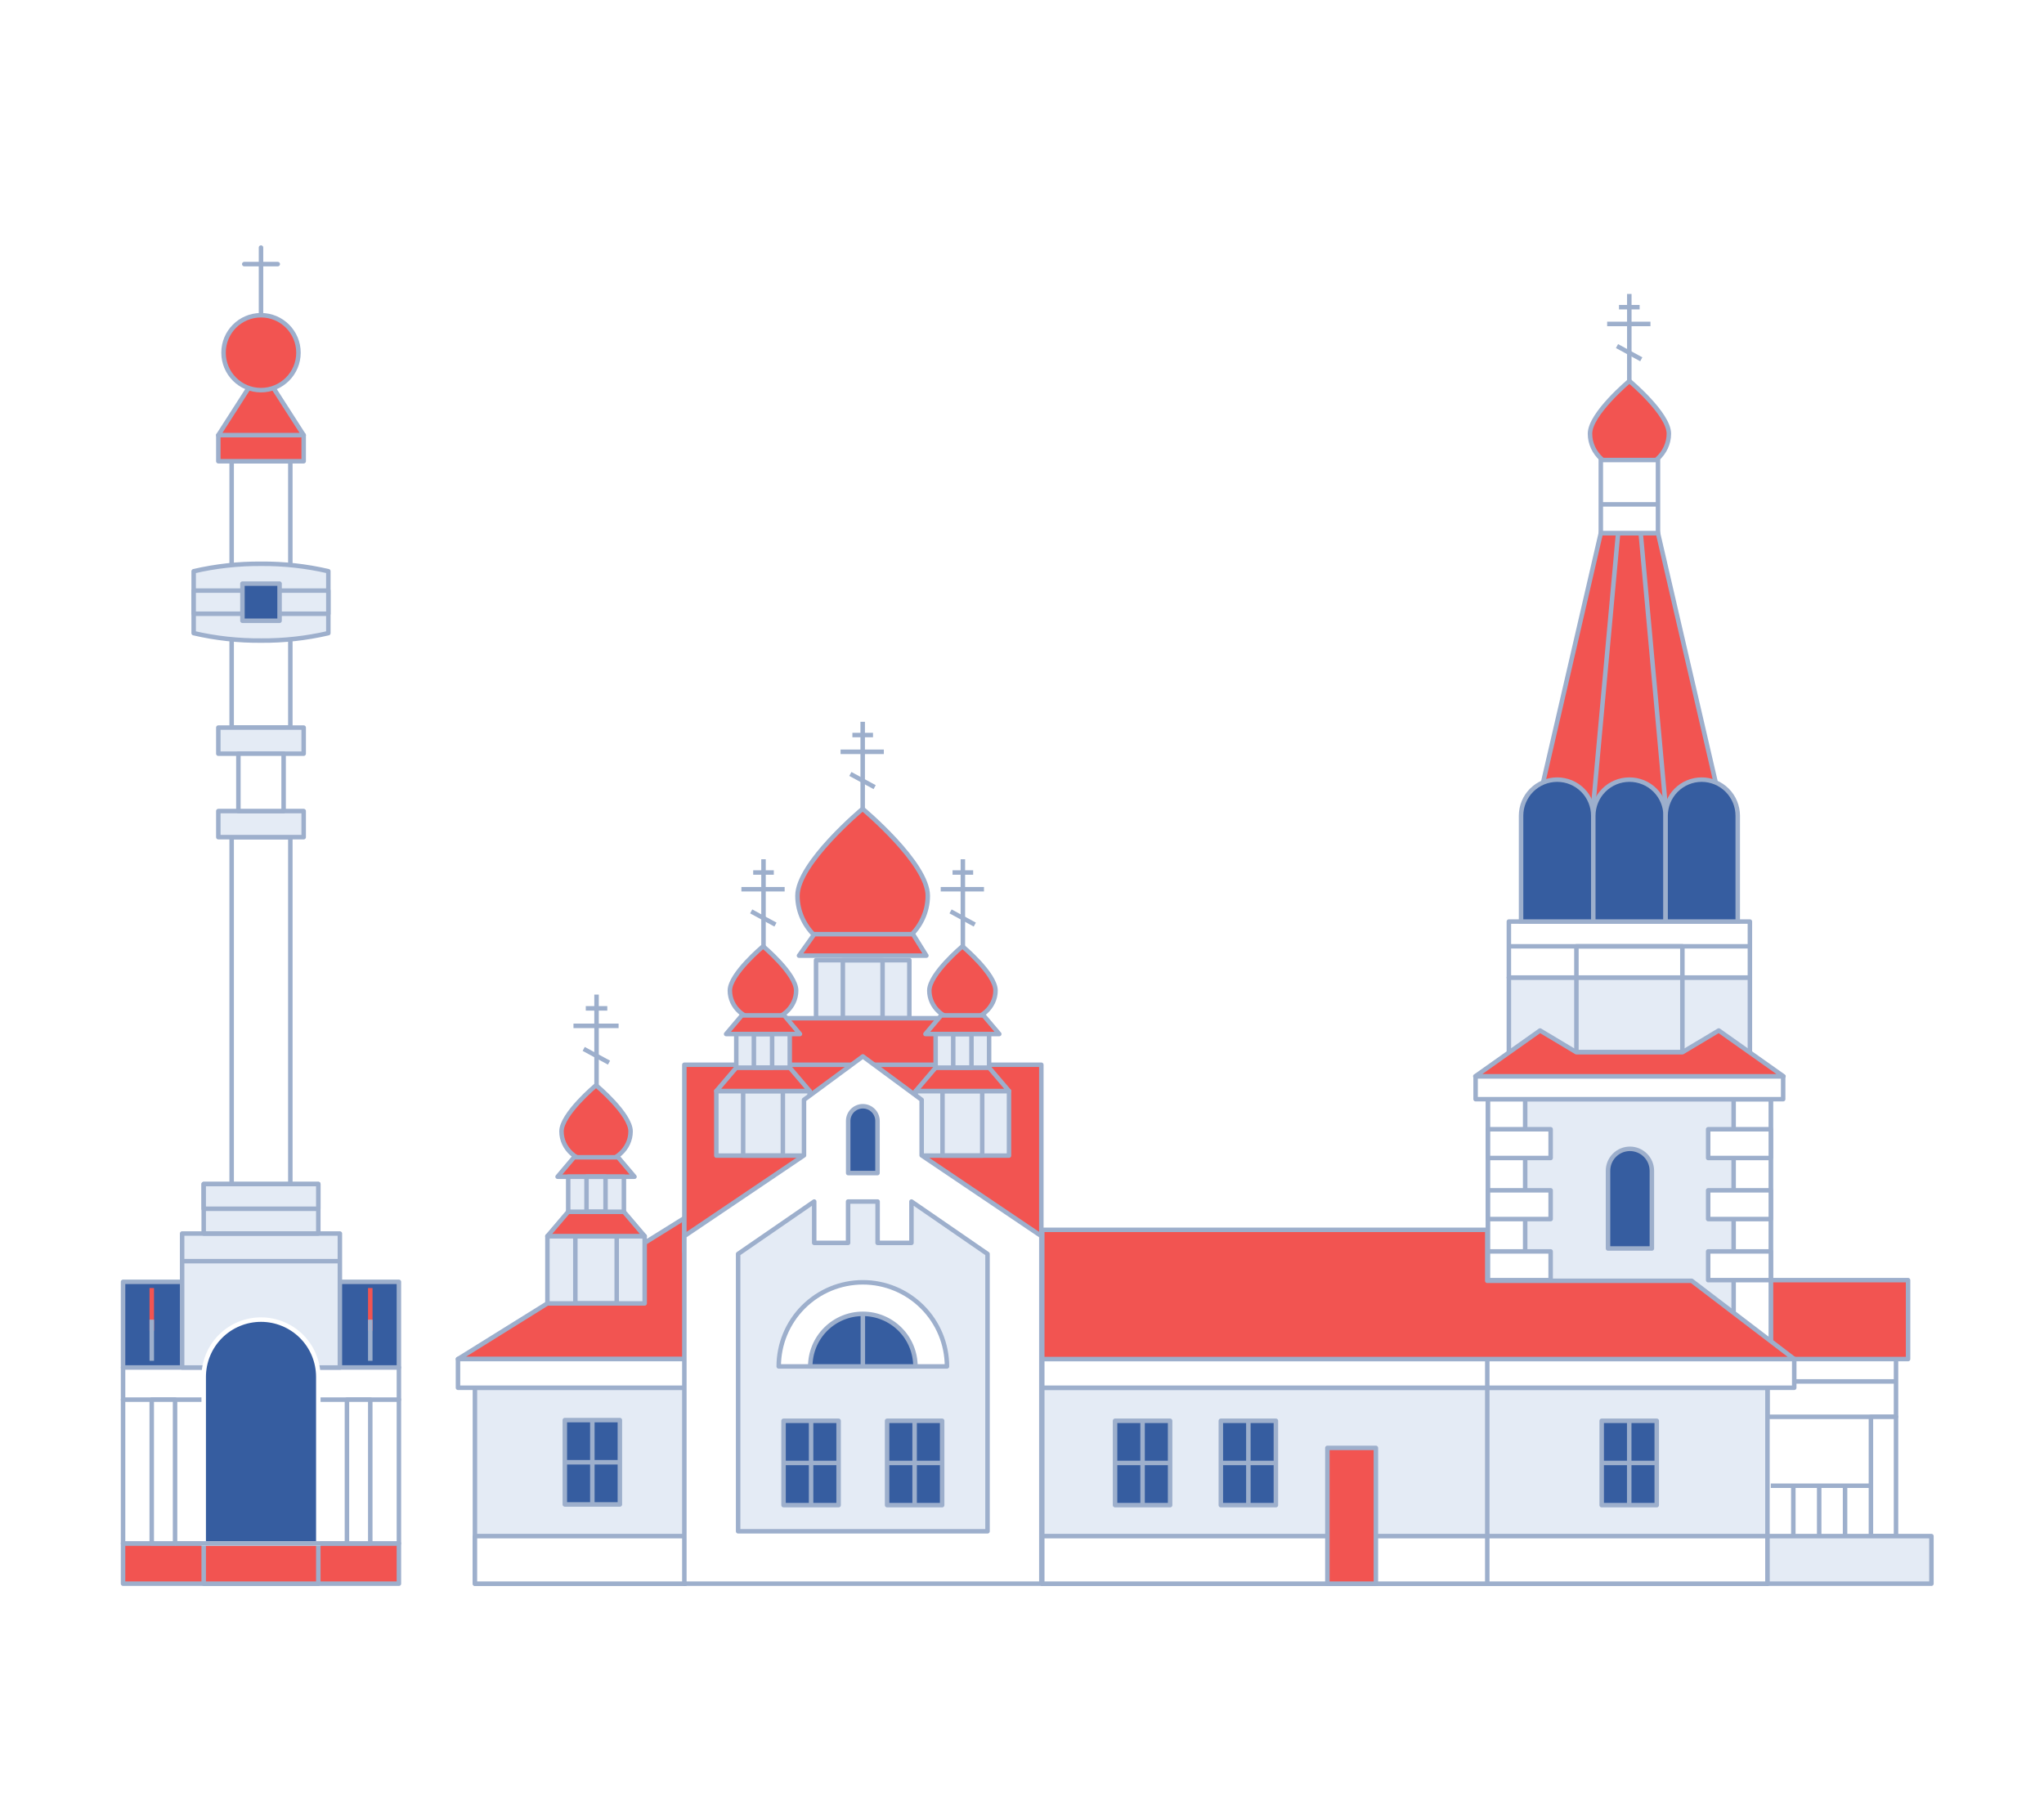 <svg width="273" height="240" viewBox="0 0 273 240" fill="none" xmlns="http://www.w3.org/2000/svg">
<g filter="url(#filter0_dd_202_2567)">
<g filter="url(#filter1_dd_202_2567)">
<path d="M38.777 107.053H30.94V159.996H38.777V107.053Z" fill="white" stroke="#9DAFCC" stroke-width="0.6" stroke-linejoin="round"/>
<path d="M38.777 56.842H30.94V92.419H38.777V56.842Z" fill="white" stroke="#9DAFCC" stroke-width="0.6" stroke-linejoin="round"/>
<path d="M53.279 166.449H16.436V177.893H53.279V166.449Z" fill="#365DA0" stroke="#9DAFCC" stroke-width="0.6" stroke-linecap="round" stroke-linejoin="round"/>
<path d="M53.279 201.382H16.436V206.765H53.279V201.382Z" fill="#F25451" stroke="#9DAFCC" stroke-width="0.6" stroke-linecap="round" stroke-linejoin="round"/>
<path d="M53.279 177.893H16.436V201.382H53.279V177.893Z" fill="white" stroke="#9DAFCC" stroke-width="0.6" stroke-linecap="round" stroke-linejoin="round"/>
<path d="M42.514 201.382H27.206V206.765H42.514V201.382Z" fill="#F25451" stroke="#9DAFCC" stroke-width="0.6" stroke-linecap="round" stroke-linejoin="round"/>
<path d="M16.436 182.184H53.279" stroke="#9DAFCC" stroke-width="0.6" stroke-linecap="round" stroke-linejoin="round"/>
<path d="M23.381 182.184H20.265V201.382H23.381V182.184Z" fill="white" stroke="#9DAFCC" stroke-width="0.6" stroke-linecap="round" stroke-linejoin="round"/>
<path d="M49.455 182.184H46.339V201.382H49.455V182.184Z" fill="white" stroke="#9DAFCC" stroke-width="0.6" stroke-linecap="round" stroke-linejoin="round"/>
<path d="M45.395 159.996H24.325V177.893H45.395V159.996Z" fill="#E4EBF5" stroke="#9DAFCC" stroke-width="0.6" stroke-linecap="round" stroke-linejoin="round"/>
<path d="M34.86 171.492C33.855 171.492 32.859 171.689 31.93 172.074C31.002 172.458 30.157 173.022 29.447 173.733C28.736 174.444 28.172 175.288 27.788 176.217C27.403 177.145 27.206 178.141 27.206 179.147V201.382H42.514V179.147C42.514 177.116 41.708 175.169 40.272 173.734C38.837 172.299 36.89 171.492 34.86 171.492Z" fill="#365DA0" stroke="white" stroke-width="0.6" stroke-miterlimit="10" stroke-linecap="round"/>
<path d="M20.27 167.276V172.976" stroke="#F25451" stroke-width="0.6" stroke-linejoin="round"/>
<path d="M49.455 167.276V172.976" stroke="#F25451" stroke-width="0.6" stroke-linejoin="round"/>
<path d="M20.27 176.997V171.497" stroke="#9DAFCC" stroke-width="0.6" stroke-linejoin="round"/>
<path d="M49.455 176.997V171.497" stroke="#9DAFCC" stroke-width="0.6" stroke-linejoin="round"/>
<path d="M24.325 163.686H45.395" stroke="#9DAFCC" stroke-width="0.6" stroke-linejoin="round"/>
<path d="M42.514 153.386H27.206V159.992H42.514V153.386Z" fill="#E4EBF5" stroke="#9DAFCC" stroke-width="0.6" stroke-linejoin="round"/>
<path d="M42.514 153.386H27.206V156.689H42.514V153.386Z" fill="#E4EBF5" stroke="#9DAFCC" stroke-width="0.6" stroke-linejoin="round"/>
<path d="M40.56 103.567H29.16V107.053H40.56V103.567Z" fill="#E4EBF5" stroke="#9DAFCC" stroke-width="0.6" stroke-linejoin="round"/>
<path d="M40.56 92.419H29.16V95.904H40.56V92.419Z" fill="#E4EBF5" stroke="#9DAFCC" stroke-width="0.6" stroke-linejoin="round"/>
<path d="M40.56 53.357H29.16V56.842H40.56V53.357Z" fill="#F25451" stroke="#9DAFCC" stroke-width="0.6" stroke-linejoin="round"/>
<path d="M37.88 95.904H31.84V103.567H37.88V95.904Z" fill="white" stroke="#9DAFCC" stroke-width="0.6" stroke-linejoin="round"/>
<path d="M43.854 71.532C40.906 70.848 37.887 70.514 34.86 70.54C31.833 70.516 28.814 70.85 25.866 71.537V79.804C28.814 80.489 31.833 80.822 34.86 80.796C37.887 80.822 40.906 80.489 43.854 79.804V71.532Z" fill="#E4EBF5" stroke="#9DAFCC" stroke-width="0.6" stroke-linejoin="round"/>
<path d="M43.854 74.121H25.866V77.211H43.854V74.121Z" fill="#E4EBF5" stroke="#9DAFCC" stroke-width="0.6" stroke-linejoin="round"/>
<path d="M37.34 73.19H32.38V78.151H37.34V73.19Z" fill="#365DA0" stroke="#9DAFCC" stroke-width="0.6" stroke-linejoin="round"/>
<path d="M34.86 44.475L29.16 53.356H40.56L34.86 44.475Z" fill="#F25451" stroke="#9DAFCC" stroke-width="0.6" stroke-linejoin="round"/>
<path d="M34.86 47.347C37.624 47.347 39.864 45.107 39.864 42.343C39.864 39.579 37.624 37.339 34.86 37.339C32.096 37.339 29.856 39.579 29.856 42.343C29.856 45.107 32.096 47.347 34.86 47.347Z" fill="#F25451" stroke="#9DAFCC" stroke-width="0.6" stroke-linejoin="round"/>
<path d="M34.86 37.309V28.305" stroke="#9DAFCC" stroke-width="0.6" stroke-linecap="round" stroke-linejoin="round"/>
<path d="M32.623 30.512H37.097" stroke="#9DAFCC" stroke-width="0.6" stroke-linecap="round" stroke-linejoin="round"/>
<path d="M23.381 201.382H46.339" stroke="#9DAFCC" stroke-width="0.6" stroke-linejoin="round"/>
<path d="M91.528 176.762H61.169L91.402 157.942L91.528 176.762Z" fill="#F25451" stroke="#9DAFCC" stroke-width="0.6" stroke-linejoin="round"/>
<path d="M139.081 137.451H91.402V162.385H139.081V137.451Z" fill="#F25451" stroke="#9DAFCC" stroke-width="0.6" stroke-linejoin="round"/>
<path d="M123.916 114.876C123.916 119.228 120.021 122.757 115.213 122.757C110.405 122.757 106.51 119.228 106.51 114.876C106.51 110.525 115.213 103.271 115.213 103.271C115.213 103.271 123.916 110.525 123.916 114.876Z" fill="#F25451" stroke="#9DAFCC" stroke-width="0.6" stroke-linejoin="round"/>
<path d="M121.453 123.484H108.991V131.238H121.453V123.484Z" fill="#E4EBF5" stroke="#9DAFCC" stroke-width="0.6" stroke-linejoin="round"/>
<path d="M117.876 123.484H112.572V131.238H117.876V123.484Z" stroke="#9DAFCC" stroke-width="0.6" stroke-linejoin="round"/>
<path d="M108.76 120.011L106.715 122.879H123.729L121.94 120.011H108.76Z" fill="#F25451" stroke="#9DAFCC" stroke-width="0.6" stroke-linejoin="round"/>
<path d="M104.97 131.238L101.724 137.451H128.72L125.878 131.238H104.97Z" fill="#F25451" stroke="#9DAFCC" stroke-width="0.6" stroke-linejoin="round"/>
<path d="M132.963 127.543C132.963 129.758 130.978 131.555 128.533 131.555C126.087 131.555 124.121 129.758 124.121 127.543C124.121 125.329 128.546 121.63 128.546 121.63C128.546 121.63 132.963 125.329 132.963 127.543Z" fill="#F25451" stroke="#9DAFCC" stroke-width="0.6" stroke-linejoin="round"/>
<path d="M134.764 140.963H122.301V149.588H134.764V140.963Z" fill="#E4EBF5" stroke="#9DAFCC" stroke-width="0.6" stroke-linejoin="round"/>
<path d="M131.187 140.963H125.882V149.588H131.187V140.963Z" stroke="#9DAFCC" stroke-width="0.6" stroke-linejoin="round"/>
<path d="M124.964 137.839L122.301 140.963H134.768L132.105 137.839H124.964Z" fill="#F25451" stroke="#9DAFCC" stroke-width="0.6" stroke-linejoin="round"/>
<path d="M125.709 130.859L123.603 133.348H133.463L131.357 130.859H125.709Z" fill="#F25451" stroke="#9DAFCC" stroke-width="0.6" stroke-linejoin="round"/>
<path d="M132.105 133.348H124.964V137.839H132.105V133.348Z" fill="#E4EBF5" stroke="#9DAFCC" stroke-width="0.6" stroke-linejoin="round"/>
<path d="M129.751 133.348H127.314V137.839H129.751V133.348Z" stroke="#9DAFCC" stroke-width="0.6" stroke-linejoin="round"/>
<path d="M128.602 121.63V110.003" stroke="#9DAFCC" stroke-width="0.6" stroke-linejoin="round"/>
<path d="M125.644 114.01H131.422" stroke="#9DAFCC" stroke-width="0.6" stroke-linejoin="round"/>
<path d="M127.223 111.774H129.977" stroke="#9DAFCC" stroke-width="0.6" stroke-linejoin="round"/>
<path d="M126.958 116.969L130.195 118.732" stroke="#9DAFCC" stroke-width="0.6" stroke-linejoin="round"/>
<path d="M106.336 127.543C106.336 129.758 104.356 131.555 101.911 131.555C99.465 131.555 97.481 129.758 97.481 127.543C97.481 125.329 101.928 121.63 101.928 121.63C101.928 121.63 106.336 125.329 106.336 127.543Z" fill="#F25451" stroke="#9DAFCC" stroke-width="0.6" stroke-linejoin="round"/>
<path d="M108.138 140.963H95.675V149.588H108.138V140.963Z" fill="#E4EBF5" stroke="#9DAFCC" stroke-width="0.6" stroke-linejoin="round"/>
<path d="M104.561 140.963H99.256V149.588H104.561V140.963Z" stroke="#9DAFCC" stroke-width="0.6" stroke-linejoin="round"/>
<path d="M98.338 137.839L95.675 140.963H108.142L105.479 137.839H98.338Z" fill="#F25451" stroke="#9DAFCC" stroke-width="0.6" stroke-linejoin="round"/>
<path d="M99.087 130.859L96.981 133.348H106.841L104.735 130.859H99.087Z" fill="#F25451" stroke="#9DAFCC" stroke-width="0.6" stroke-linejoin="round"/>
<path d="M105.479 133.348H98.338V137.839H105.479V133.348Z" fill="#E4EBF5" stroke="#9DAFCC" stroke-width="0.6" stroke-linejoin="round"/>
<path d="M103.125 133.348H100.688V137.839H103.125V133.348Z" stroke="#9DAFCC" stroke-width="0.6" stroke-linejoin="round"/>
<path d="M101.976 121.63V110.003" stroke="#9DAFCC" stroke-width="0.6" stroke-linejoin="round"/>
<path d="M99.022 114.01H104.8" stroke="#9DAFCC" stroke-width="0.6" stroke-linejoin="round"/>
<path d="M100.597 111.774H103.351" stroke="#9DAFCC" stroke-width="0.6" stroke-linejoin="round"/>
<path d="M100.331 116.969L103.573 118.732" stroke="#9DAFCC" stroke-width="0.6" stroke-linejoin="round"/>
<path d="M84.222 146.354C84.222 148.665 82.156 150.54 79.61 150.54C77.064 150.54 74.993 148.665 74.993 146.354C74.993 144.044 79.61 140.193 79.61 140.193C79.61 140.193 84.222 144.044 84.222 146.354Z" fill="#F25451" stroke="#9DAFCC" stroke-width="0.6" stroke-linejoin="round"/>
<path d="M86.102 160.344H73.113V169.33H86.102V160.344Z" fill="#E4EBF5" stroke="#9DAFCC" stroke-width="0.6" stroke-linejoin="round"/>
<path d="M82.369 160.344H76.843V169.33H82.369V160.344Z" stroke="#9DAFCC" stroke-width="0.6" stroke-linejoin="round"/>
<path d="M75.889 157.085L73.113 160.344H86.102L83.326 157.085H75.889Z" fill="#F25451" stroke="#9DAFCC" stroke-width="0.6" stroke-linejoin="round"/>
<path d="M76.664 149.814L74.471 152.407H84.744L82.551 149.814H76.664Z" fill="#F25451" stroke="#9DAFCC" stroke-width="0.6" stroke-linejoin="round"/>
<path d="M83.33 152.407H75.889V157.085H83.33V152.407Z" fill="#E4EBF5" stroke="#9DAFCC" stroke-width="0.6" stroke-linejoin="round"/>
<path d="M80.876 152.407H78.335V157.085H80.876V152.407Z" stroke="#9DAFCC" stroke-width="0.6" stroke-linejoin="round"/>
<path d="M79.675 140.193V128.078" stroke="#9DAFCC" stroke-width="0.6" stroke-linejoin="round"/>
<path d="M76.594 132.256H82.621" stroke="#9DAFCC" stroke-width="0.6" stroke-linejoin="round"/>
<path d="M78.239 129.919H81.111" stroke="#9DAFCC" stroke-width="0.6" stroke-linejoin="round"/>
<path d="M77.96 135.337L81.341 137.173" stroke="#9DAFCC" stroke-width="0.6" stroke-linejoin="round"/>
<path d="M253.235 173.938H236.064V184.477H253.235V173.938Z" fill="white" stroke="#9DAFCC" stroke-width="0.6" stroke-linejoin="round"/>
<path d="M253.235 184.477H249.884V200.412H253.235V184.477Z" fill="white" stroke="#9DAFCC" stroke-width="0.6" stroke-linejoin="round"/>
<path d="M254.845 166.223H236.064V176.762H254.845V166.223Z" fill="#F25451" stroke="#9DAFCC" stroke-width="0.6" stroke-linejoin="round"/>
<path d="M222.897 53.161C222.897 55.798 220.539 57.947 217.628 57.947C214.716 57.947 212.362 55.811 212.362 53.161C212.362 50.511 217.628 46.124 217.628 46.124C217.628 46.124 222.897 50.524 222.897 53.161Z" fill="#F25451" stroke="#9DAFCC" stroke-width="0.6" stroke-linejoin="round"/>
<path d="M213.807 66.437L205.404 102.745H229.846L221.444 66.437H213.807Z" fill="#F25451" stroke="#9DAFCC" stroke-width="0.6" stroke-miterlimit="10"/>
<path d="M216.118 66.437L212.802 102.745H222.449L219.133 66.437H216.118Z" stroke="#9DAFCC" stroke-width="0.6" stroke-miterlimit="10"/>
<path d="M233.719 125.803H201.527V135.785H233.719V125.803Z" fill="#E4EBF5" stroke="#9DAFCC" stroke-width="0.6" stroke-linejoin="round"/>
<path d="M233.719 118.327H201.527V125.803H233.719V118.327Z" fill="white" stroke="#9DAFCC" stroke-width="0.6" stroke-linejoin="round"/>
<path d="M224.703 121.63H210.548V135.785H224.703V121.63Z" stroke="#9DAFCC" stroke-width="0.6" stroke-linejoin="round"/>
<path d="M201.527 121.63H233.723" stroke="#9DAFCC" stroke-width="0.6" stroke-linejoin="round"/>
<path d="M236.513 142.051H198.738V175.035H236.513V142.051Z" fill="#E4EBF5" stroke="#9DAFCC" stroke-width="0.6" stroke-linejoin="round"/>
<path d="M203.703 142.051H198.738V175.035H203.703V142.051Z" fill="white" stroke="#9DAFCC" stroke-width="0.6" stroke-linejoin="round"/>
<path d="M207.106 146.067H198.738V149.905H207.106V146.067Z" fill="white" stroke="#9DAFCC" stroke-width="0.6" stroke-linejoin="round"/>
<path d="M207.106 154.226H198.738V158.064H207.106V154.226Z" fill="white" stroke="#9DAFCC" stroke-width="0.6" stroke-linejoin="round"/>
<path d="M207.106 162.385H198.738V166.223H207.106V162.385Z" fill="white" stroke="#9DAFCC" stroke-width="0.6" stroke-linejoin="round"/>
<path d="M231.547 175.039H236.512V142.055H231.547V175.039Z" fill="white" stroke="#9DAFCC" stroke-width="0.6" stroke-linejoin="round"/>
<path d="M228.145 149.905H236.513V146.067H228.145V149.905Z" fill="white" stroke="#9DAFCC" stroke-width="0.6" stroke-linejoin="round"/>
<path d="M228.145 158.064H236.513V154.226H228.145V158.064Z" fill="white" stroke="#9DAFCC" stroke-width="0.6" stroke-linejoin="round"/>
<path d="M228.145 166.223H236.513V162.385H228.145V166.223Z" fill="white" stroke="#9DAFCC" stroke-width="0.6" stroke-linejoin="round"/>
<path d="M217.697 148.682C216.92 148.682 216.175 148.991 215.626 149.54C215.077 150.089 214.769 150.834 214.769 151.611V161.993H220.626V151.611C220.624 150.835 220.316 150.09 219.767 149.541C219.217 148.992 218.473 148.683 217.697 148.682Z" fill="#365DA0" stroke="#9DAFCC" stroke-width="0.6" stroke-linecap="round" stroke-linejoin="round"/>
<path d="M238.162 138.996H197.084V142.051H238.162V138.996Z" fill="white" stroke="#9DAFCC" stroke-width="0.6" stroke-linejoin="round"/>
<path d="M229.559 132.878L224.703 135.785H210.548L205.692 132.878L197.045 138.996H205.313H215.917H219.333H228.998H238.205L229.559 132.878Z" fill="#F25451" stroke="#9DAFCC" stroke-width="0.6" stroke-linejoin="round"/>
<path d="M207.98 99.368C209.259 99.368 210.486 99.876 211.39 100.78C212.294 101.684 212.802 102.911 212.802 104.189V118.327H203.155V104.189C203.155 103.556 203.28 102.928 203.522 102.343C203.765 101.758 204.12 101.226 204.569 100.778C205.017 100.331 205.548 99.975 206.134 99.734C206.719 99.492 207.347 99.367 207.98 99.368Z" fill="#365DA0" stroke="#9DAFCC" stroke-width="0.6" stroke-miterlimit="10"/>
<path d="M217.623 99.368C218.258 99.365 218.887 99.489 219.474 99.73C220.06 99.971 220.594 100.326 221.044 100.774C221.493 101.222 221.85 101.754 222.093 102.34C222.337 102.926 222.462 103.555 222.462 104.189V118.327H212.802V104.189C212.802 102.911 213.31 101.684 214.214 100.78C215.118 99.876 216.345 99.368 217.623 99.368Z" fill="#365DA0" stroke="#9DAFCC" stroke-width="0.6" stroke-miterlimit="10"/>
<path d="M227.27 99.368C228.55 99.368 229.776 99.876 230.681 100.78C231.586 101.684 232.095 102.91 232.096 104.189V118.327H222.462V104.189C222.462 102.913 222.968 101.688 223.87 100.784C224.771 99.881 225.994 99.371 227.27 99.368Z" fill="#365DA0" stroke="#9DAFCC" stroke-width="0.6" stroke-miterlimit="10"/>
<path d="M221.443 56.681H213.807V66.437H221.443V56.681Z" fill="white" stroke="#9DAFCC" stroke-width="0.6" stroke-miterlimit="10"/>
<path d="M213.807 62.603H221.443" stroke="#9DAFCC" stroke-width="0.6" stroke-miterlimit="10"/>
<path d="M217.614 46.125V34.498" stroke="#9DAFCC" stroke-width="0.6" stroke-linejoin="round"/>
<path d="M214.655 38.505H220.438" stroke="#9DAFCC" stroke-width="0.6" stroke-linejoin="round"/>
<path d="M216.235 36.264H218.989" stroke="#9DAFCC" stroke-width="0.6" stroke-linejoin="round"/>
<path d="M215.97 41.46L219.212 43.227" stroke="#9DAFCC" stroke-width="0.6" stroke-linejoin="round"/>
<path d="M236.064 180.596H139.207V206.769H236.064V180.596Z" fill="#E4EBF5" stroke="#9DAFCC" stroke-width="0.6" stroke-linejoin="round"/>
<path d="M236.064 200.412H139.207V206.765H236.064V200.412Z" fill="white" stroke="#9DAFCC" stroke-width="0.6" stroke-linejoin="round"/>
<path d="M63.431 206.765H91.524V180.591H63.431V206.765Z" fill="#E4EBF5" stroke="#9DAFCC" stroke-width="0.6" stroke-linejoin="round"/>
<path d="M63.431 206.765H91.524V200.412H63.431V206.765Z" fill="white" stroke="#9DAFCC" stroke-width="0.6" stroke-linejoin="round"/>
<path d="M239.641 176.762H139.207V180.596H239.641V176.762Z" fill="white" stroke="#9DAFCC" stroke-width="0.6" stroke-linejoin="round"/>
<path d="M91.528 176.762H61.169V180.596H91.528V176.762Z" fill="white" stroke="#9DAFCC" stroke-width="0.6" stroke-linejoin="round"/>
<path d="M156.282 185.008H148.928V196.274H156.282V185.008Z" fill="#365DA0" stroke="#9DAFCC" stroke-width="0.6" stroke-linejoin="round"/>
<path d="M152.604 185.008V196.274" stroke="#9DAFCC" stroke-width="0.6" stroke-linejoin="round"/>
<path d="M148.928 190.639H156.282" stroke="#9DAFCC" stroke-width="0.6" stroke-linejoin="round"/>
<path d="M170.411 185.008H163.057V196.274H170.411V185.008Z" fill="#365DA0" stroke="#9DAFCC" stroke-width="0.6" stroke-linejoin="round"/>
<path d="M166.733 185.008V196.274" stroke="#9DAFCC" stroke-width="0.6" stroke-linejoin="round"/>
<path d="M163.057 190.639H170.411" stroke="#9DAFCC" stroke-width="0.6" stroke-linejoin="round"/>
<path d="M221.278 185.008H213.924V196.274H221.278V185.008Z" fill="#365DA0" stroke="#9DAFCC" stroke-width="0.6" stroke-linejoin="round"/>
<path d="M217.602 185.008V196.274" stroke="#9DAFCC" stroke-width="0.6" stroke-linejoin="round"/>
<path d="M213.924 190.639H221.278" stroke="#9DAFCC" stroke-width="0.6" stroke-linejoin="round"/>
<path d="M123.098 149.553V142.134L115.244 136.338L107.385 142.134V149.553L91.402 160.335V206.765H139.085V160.335L123.098 149.553Z" fill="white" stroke="#9DAFCC" stroke-width="0.6" stroke-linejoin="round"/>
<path d="M121.74 155.723H121.736V161.245H117.215V155.723H113.272V161.245H108.747V155.723L98.586 162.72V199.768H131.896V162.72L121.74 155.723Z" fill="#E4EBF5" stroke="#9DAFCC" stroke-width="0.6" stroke-linejoin="round"/>
<path d="M112.006 185.008H104.652V196.274H112.006V185.008Z" fill="#365DA0" stroke="#9DAFCC" stroke-width="0.6" stroke-linejoin="round"/>
<path d="M108.329 185.008V196.274" stroke="#9DAFCC" stroke-width="0.6" stroke-linejoin="round"/>
<path d="M104.652 190.639H112.006" stroke="#9DAFCC" stroke-width="0.6" stroke-linejoin="round"/>
<path d="M125.835 185.008H118.481V196.274H125.835V185.008Z" fill="#365DA0" stroke="#9DAFCC" stroke-width="0.6" stroke-linejoin="round"/>
<path d="M122.158 185.008V196.274" stroke="#9DAFCC" stroke-width="0.6" stroke-linejoin="round"/>
<path d="M118.481 190.639H125.835" stroke="#9DAFCC" stroke-width="0.6" stroke-linejoin="round"/>
<path d="M115.244 166.51C112.264 166.51 109.406 167.694 107.299 169.801C105.192 171.908 104.008 174.766 104.008 177.745H126.479C126.479 174.766 125.295 171.908 123.188 169.801C121.081 167.694 118.223 166.51 115.244 166.51Z" fill="white" stroke="#9DAFCC" stroke-width="0.6" stroke-linejoin="round"/>
<path d="M115.243 170.722C113.381 170.722 111.594 171.462 110.277 172.779C108.96 174.096 108.22 175.882 108.22 177.745H122.267C122.267 175.882 121.527 174.096 120.21 172.779C118.892 171.462 117.106 170.722 115.243 170.722Z" fill="#365DA0" stroke="#9DAFCC" stroke-width="0.6" stroke-linejoin="round"/>
<path d="M115.244 170.722V177.745" stroke="#9DAFCC" stroke-width="0.6" stroke-linejoin="round"/>
<path d="M115.243 142.995C114.986 142.995 114.731 143.046 114.493 143.145C114.255 143.244 114.039 143.388 113.857 143.57C113.675 143.753 113.531 143.969 113.433 144.207C113.335 144.445 113.285 144.7 113.285 144.958V151.92H117.201V144.949C117.2 144.431 116.993 143.934 116.626 143.567C116.259 143.201 115.762 142.995 115.243 142.995Z" fill="#365DA0" stroke="#9DAFCC" stroke-width="0.6" stroke-linecap="round" stroke-linejoin="round"/>
<path d="M82.791 184.917H75.437V196.182H82.791V184.917Z" fill="#365DA0" stroke="#9DAFCC" stroke-width="0.6" stroke-linejoin="round"/>
<path d="M79.114 184.917V196.182" stroke="#9DAFCC" stroke-width="0.6" stroke-linejoin="round"/>
<path d="M75.437 190.547H82.787" stroke="#9DAFCC" stroke-width="0.6" stroke-linejoin="round"/>
<path d="M183.765 188.628H177.286V206.765H183.765V188.628Z" fill="#F25451" stroke="#9DAFCC" stroke-width="0.6" stroke-linejoin="round"/>
<path d="M198.642 176.762V206.765" stroke="#9DAFCC" stroke-width="0.6" stroke-linejoin="round"/>
<path d="M239.641 176.762L225.943 166.31H198.642V159.504H139.207V176.762H239.641Z" fill="#F25451" stroke="#9DAFCC" stroke-width="0.6" stroke-linejoin="round"/>
<path d="M239.641 179.751H253.235" stroke="#9DAFCC" stroke-width="0.6" stroke-linejoin="round"/>
<path d="M236.069 206.765H257.965V200.412H236.069V206.765Z" fill="#E4EBF5" stroke="#9DAFCC" stroke-width="0.6" stroke-linejoin="round"/>
<path d="M236.513 193.68H249.885" stroke="#9DAFCC" stroke-width="0.6" stroke-linejoin="round"/>
<path d="M239.52 193.68V200.412" stroke="#9DAFCC" stroke-width="0.6" stroke-linejoin="round"/>
<path d="M242.974 193.68V200.412" stroke="#9DAFCC" stroke-width="0.6" stroke-linejoin="round"/>
<path d="M246.429 193.68V200.412" stroke="#9DAFCC" stroke-width="0.6" stroke-linejoin="round"/>
<path d="M115.222 103.271V91.644" stroke="#9DAFCC" stroke-width="0.6" stroke-linejoin="round"/>
<path d="M112.267 95.652H118.046" stroke="#9DAFCC" stroke-width="0.6" stroke-linejoin="round"/>
<path d="M113.847 93.415H116.601" stroke="#9DAFCC" stroke-width="0.6" stroke-linejoin="round"/>
<path d="M113.577 98.611L116.819 100.373" stroke="#9DAFCC" stroke-width="0.6" stroke-linejoin="round"/>
</g>
</g>
<defs>
<filter id="filter0_dd_202_2567" x="-11.911" y="-11.911" width="296.822" height="263.822" filterUnits="userSpaceOnUse" color-interpolation-filters="sRGB">
<feFlood flood-opacity="0" result="BackgroundImageFix"/>
<feColorMatrix in="SourceAlpha" type="matrix" values="0 0 0 0 0 0 0 0 0 0 0 0 0 0 0 0 0 0 127 0" result="hardAlpha"/>
<feOffset/>
<feGaussianBlur stdDeviation="5.956"/>
<feComposite in2="hardAlpha" operator="out"/>
<feColorMatrix type="matrix" values="0 0 0 0 0.569 0 0 0 0 0.741 0 0 0 0 0.867 0 0 0 1 0"/>
<feBlend mode="normal" in2="BackgroundImageFix" result="effect1_dropShadow_202_2567"/>
<feColorMatrix in="SourceAlpha" type="matrix" values="0 0 0 0 0 0 0 0 0 0 0 0 0 0 0 0 0 0 127 0" result="hardAlpha"/>
<feOffset dy="2.382"/>
<feGaussianBlur stdDeviation="2.978"/>
<feComposite in2="hardAlpha" operator="out"/>
<feColorMatrix type="matrix" values="0 0 0 0 0 0 0 0 0 0 0 0 0 0 0 0 0 0 0.1 0"/>
<feBlend mode="normal" in2="effect1_dropShadow_202_2567" result="effect2_dropShadow_202_2567"/>
<feBlend mode="normal" in="SourceGraphic" in2="effect2_dropShadow_202_2567" result="shape"/>
</filter>
<filter id="filter1_dd_202_2567" x="4.225" y="16.094" width="265.951" height="202.886" filterUnits="userSpaceOnUse" color-interpolation-filters="sRGB">
<feFlood flood-opacity="0" result="BackgroundImageFix"/>
<feColorMatrix in="SourceAlpha" type="matrix" values="0 0 0 0 0 0 0 0 0 0 0 0 0 0 0 0 0 0 127 0" result="hardAlpha"/>
<feOffset/>
<feGaussianBlur stdDeviation="5.956"/>
<feComposite in2="hardAlpha" operator="out"/>
<feColorMatrix type="matrix" values="0 0 0 0 0.569 0 0 0 0 0.741 0 0 0 0 0.867 0 0 0 1 0"/>
<feBlend mode="normal" in2="BackgroundImageFix" result="effect1_dropShadow_202_2567"/>
<feColorMatrix in="SourceAlpha" type="matrix" values="0 0 0 0 0 0 0 0 0 0 0 0 0 0 0 0 0 0 127 0" result="hardAlpha"/>
<feOffset dy="2.382"/>
<feGaussianBlur stdDeviation="2.978"/>
<feComposite in2="hardAlpha" operator="out"/>
<feColorMatrix type="matrix" values="0 0 0 0 0 0 0 0 0 0 0 0 0 0 0 0 0 0 0.1 0"/>
<feBlend mode="normal" in2="effect1_dropShadow_202_2567" result="effect2_dropShadow_202_2567"/>
<feBlend mode="normal" in="SourceGraphic" in2="effect2_dropShadow_202_2567" result="shape"/>
</filter>
</defs>
</svg>
